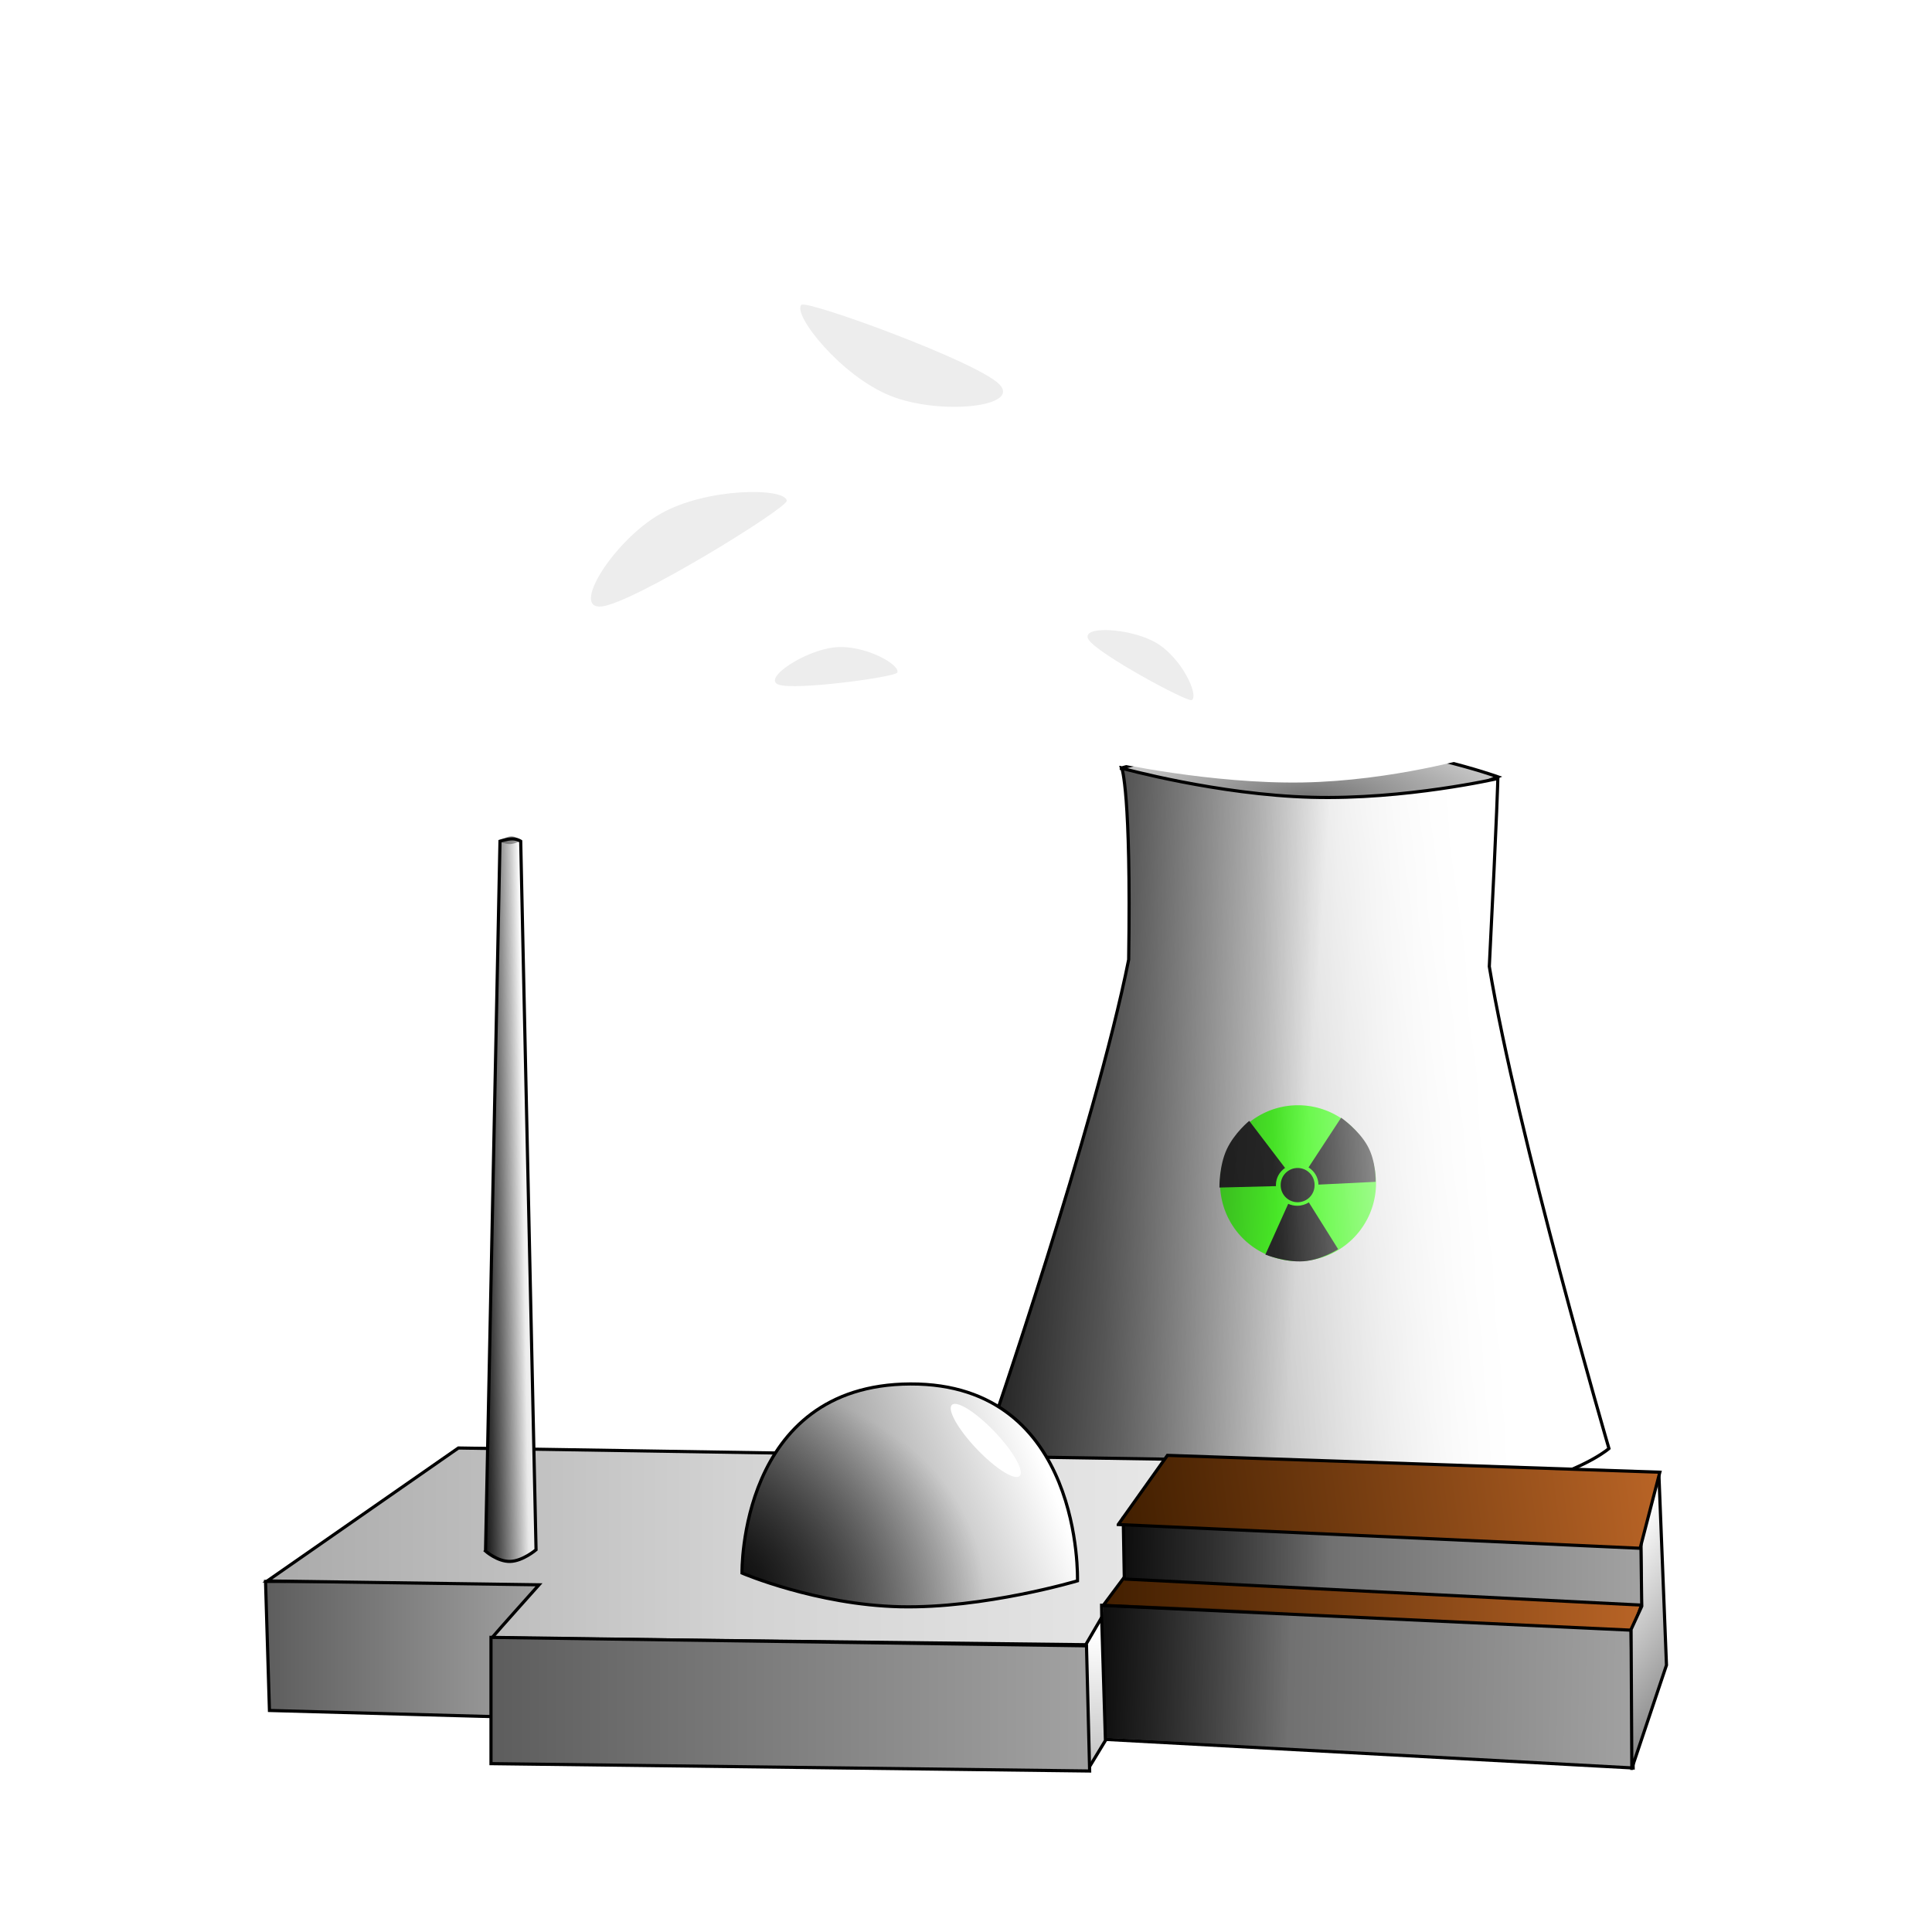 <svg:svg xmlns:dc="http://purl.org/dc/elements/1.1/" xmlns:ns1="http://www.w3.org/1999/xlink" xmlns:ns3="http://creativecommons.org/ns#" xmlns:rdf="http://www.w3.org/1999/02/22-rdf-syntax-ns#" xmlns:svg="http://www.w3.org/2000/svg" height="611.892" id="svg2" version="1.0" viewBox="-83.597 -50.991 611.892 611.892" width="611.892">
  <svg:defs id="defs4">
    <svg:linearGradient id="linearGradient3191">
      <svg:stop id="stop3193" offset="0" />
      <svg:stop id="stop3195" offset="1" stop-opacity="0" />
    </svg:linearGradient>
    <svg:linearGradient id="linearGradient7336">
      <svg:stop id="stop7338" offset="0" stop-color="#5d5d5d" />
      <svg:stop id="stop7340" offset="1" stop-color="#a2a2a2" />
    </svg:linearGradient>
    <svg:linearGradient id="linearGradient7272">
      <svg:stop id="stop7274" offset="0" stop-color="#616161" />
      <svg:stop id="stop7276" offset="1" stop-color="#fff" />
    </svg:linearGradient>
    <svg:linearGradient id="linearGradient6257">
      <svg:stop id="stop6259" offset="0" stop-color="#421f00" />
      <svg:stop id="stop6261" offset="1" stop-color="#b96426" />
    </svg:linearGradient>
    <svg:linearGradient id="linearGradient4260">
      <svg:stop id="stop4262" offset="0" stop-color="#c9c9c9" />
      <svg:stop id="stop4264" offset="1" stop-color="#fff" />
    </svg:linearGradient>
    <svg:linearGradient gradientUnits="userSpaceOnUse" id="linearGradient4266" x1="214.25" x2="303.82" y1="572.44" y2="537.12" ns1:href="#linearGradient7272" />
    <svg:linearGradient gradientTransform="translate(5.308 -8.664)" gradientUnits="userSpaceOnUse" id="linearGradient5243" x1="326.23" x2="495.84" y1="575.18" y2="553.19" ns1:href="#linearGradient6257" />
    <svg:linearGradient gradientUnits="userSpaceOnUse" id="linearGradient5251" x1="323.51" x2="322.38" y1="633.18" y2="596.26" ns1:href="#linearGradient4260" />
    <svg:linearGradient gradientUnits="userSpaceOnUse" id="linearGradient5262" x1="127.59" x2="145.23" y1="449.66" y2="448.86" ns1:href="#linearGradient4260" />
    <svg:linearGradient gradientUnits="userSpaceOnUse" id="linearGradient6239" x1="316.03" x2="450.31" y1="434.68" y2="415.82">
      <svg:stop id="stop7252" offset="0" stop-color="#adadad" />
      <svg:stop id="stop7254" offset="1" stop-color="#fff" />
    </svg:linearGradient>
    <svg:linearGradient gradientUnits="userSpaceOnUse" id="linearGradient6247" x1="67.862" x2="352.89" y1="568.02" y2="568.02">
      <svg:stop id="stop6251" offset="0" stop-color="#acacac" />
      <svg:stop id="stop6255" offset=".5" stop-color="#d3d3d3" />
      <svg:stop id="stop6253" offset="1" stop-color="#e8e8e8" />
    </svg:linearGradient>
    <svg:filter height="1.261" id="filter7246" width="1.173" x="-.087" y="-.13">
      <svg:feGaussianBlur id="feGaussianBlur7248" stdDeviation="10.69" />
    </svg:filter>
    <svg:radialGradient cx="390.03" cy="330.23" gradientTransform="matrix(1 0 0 .281 0 237.55)" gradientUnits="userSpaceOnUse" id="radialGradient7262" r="59.817">
      <svg:stop id="stop3185" offset="0" stop-color="#747474" />
      <svg:stop id="stop3187" offset="1" stop-color="#c4c4c4" />
    </svg:radialGradient>
    <svg:linearGradient gradientUnits="userSpaceOnUse" id="linearGradient7270" x1="324.86" x2="496.58" y1="586.45" y2="585.97" ns1:href="#linearGradient6257" />
    <svg:linearGradient gradientUnits="userSpaceOnUse" id="linearGradient7334" x1="59.552" x2="146.09" y1="600.67" y2="600.67" ns1:href="#linearGradient7336" />
    <svg:linearGradient gradientUnits="userSpaceOnUse" id="linearGradient7348" x1="130.96" x2="320.56" y1="618" y2="618" ns1:href="#linearGradient7336" />
    <svg:linearGradient gradientUnits="userSpaceOnUse" id="linearGradient7356" x1="339.51" x2="494.57" y1="609.92" y2="612.44" ns1:href="#linearGradient7336" />
    <svg:linearGradient gradientUnits="userSpaceOnUse" id="linearGradient7364" x1="358.48" x2="495.41" y1="572.9" y2="572.9" ns1:href="#linearGradient7336" />
    <svg:linearGradient gradientUnits="userSpaceOnUse" id="linearGradient7372" x1="530.6" x2="482.1" y1="612.74" y2="575.12" ns1:href="#linearGradient7272" />
    <svg:filter height="1.392" id="filter7458" width="1.409" x="-.204" y="-.196">
      <svg:feGaussianBlur id="feGaussianBlur7460" stdDeviation="1.888" />
    </svg:filter>
    <svg:linearGradient gradientUnits="userSpaceOnUse" id="linearGradient3197" x1="274.46" x2="391.14" y1="402.57" y2="411.05" ns1:href="#linearGradient3191" />
    <svg:linearGradient gradientUnits="userSpaceOnUse" id="linearGradient3201" x1="126.04" x2="141.17" y1="448.79" y2="448.57" ns1:href="#linearGradient3191" />
    <svg:linearGradient gradientTransform="translate(.471 -.471)" gradientUnits="userSpaceOnUse" id="linearGradient3209" x1="313.11" x2="383.46" y1="610.21" y2="612.44" ns1:href="#linearGradient3191" />
    <svg:radialGradient cx="200" cy="594.4" gradientTransform="matrix(1.704 .013 -.01 1.292 -138.2 -188.16)" gradientUnits="userSpaceOnUse" id="radialGradient4180" r="53.132" ns1:href="#linearGradient3191" />
    <svg:linearGradient gradientUnits="userSpaceOnUse" id="linearGradient4187" x1="320.48" x2="396.78" y1="569.71" y2="571.16" ns1:href="#linearGradient3191" />
    <svg:filter height="1.658" id="filter4301" width="1.428" x="-.214" y="-.329">
      <svg:feGaussianBlur id="feGaussianBlur4303" stdDeviation="3.098" />
    </svg:filter>
    <svg:filter height="2.467" id="filter4349" width="1.468" x="-.234" y="-.733">
      <svg:feGaussianBlur id="feGaussianBlur4351" stdDeviation="3.786" />
    </svg:filter>
    <svg:filter height="1.891" id="filter4389" width="1.59" x="-.295" y="-.446">
      <svg:feGaussianBlur id="feGaussianBlur4391" stdDeviation="4.122" />
    </svg:filter>
    <svg:linearGradient gradientUnits="userSpaceOnUse" id="linearGradient7363" x1="377.57" x2="450.31" y1="419.5" y2="415.82">
      <svg:stop id="stop7359" offset="0" stop-color="#fff" stop-opacity="0" />
      <svg:stop id="stop7361" offset="1" stop-color="#fff" />
    </svg:linearGradient>
  </svg:defs>
  <svg:g id="layer1" transform="translate(-59.052 -129.25)">
    <svg:path d="m330.59 321.5s30.34-8.46 60.25-8.05 59 10.83 59 10.83l-54.67 22.73-64.58-25.51z" fill="url(#radialGradient7262)" fill-rule="evenodd" id="path4250" stroke="#000" stroke-width="1px" />
    <svg:path d="m59.552 579.12l1.24 40.87 85.298 2.35v-43.35l-86.538 0.13z" fill="url(#linearGradient7334)" fill-rule="evenodd" id="path3271" stroke="#000" stroke-width="1px" />
    <svg:path d="m288.53 533.23s33.83-98.12 44.39-151.03c0.81-53.46-2.17-60.63-2.17-60.63s30.32 8.39 60.09 9.2 59-5.95 59-5.95-0.13 8.66-2.7 59.54c8.79 53.05 37.89 152.66 37.89 152.66s-22.6 20.3-98.52 18.95c-76.46-1.36-97.98-22.74-97.98-22.74z" fill="url(#linearGradient6239)" fill-rule="evenodd" id="path4248" />
    <svg:g fill-rule="evenodd" id="g4395" transform="matrix(-1 0 0 1 775.19 -5.184)">
      <svg:path d="m332.23 322.93s5.41-11.75 8.99-12c3.59-0.25 2.09 12.42 5.34 11 3.24-1.42 3.41-14.41 7.66-16.66s6.25 10.75 9.33 7.66c3.08-3.08-2.25-18.91 3-19.99s12.41 17.74 17.99 15.66 0.25-19.91 4.33-23.99c4.09-4.08 4.34 10.25 12 7.66 7.67-2.58 13.66-8.08 18.66-17.99s-3-20.41 1.33-21.66c4.34-1.25 6.5 19.58 16 16.66 9.5-2.91 18.41-12.5 21.99-28.32 3.58-15.83-12.16-13.08-7.66-34.99s3-35.74 25.66-52.65 35.57-23.91 64.98-15c29.4 8.92 31.4 17.33 52.65 50.65 21.24 33.33 38.82 61.57 32.32 82.64-6.5 21.08-48.4-10.33-58.32 1.67-9.91 12 38.24 37.82 18.66 46.32-19.57 8.5-65.14-13.16-96.96-12.33-31.83 0.83-30.33 15.66-30.33 15.66s-9.49-4.5-12.66-4 0 6 0 6-31.24 6.83-59.98 6.33-54.98-8.33-54.98-8.33z" fill="#fff" filter="url(#filter7246)" id="path6263" />
      <svg:path d="m515.55 296.47c-1.06-2.5 10.37-8.95 19.79-8.01 9.43 0.94 22.86 9.78 17.91 11.78-4.95 2.01-37.11-2.38-37.7-3.77z" fill-opacity=".073" filter="url(#filter4349)" id="path4191" />
      <svg:path d="m417.5 294.14c-1.06-2.5 10.37-8.95 19.8-8.01 9.42 0.94 22.85 9.78 17.9 11.78-4.94 2-37.11-2.38-37.7-3.77z" fill-opacity=".073" filter="url(#filter4389)" id="path4265" transform="matrix(.808 -.589 .589 .808 -88.305 313.41)" />
      <svg:path d="m417.5 294.14c-1.06-2.5 10.37-8.95 19.8-8.01 9.42 0.94 22.85 9.78 17.9 11.78-4.94 2-37.11-2.38-37.7-3.77z" fill-opacity=".073" filter="url(#filter4301)" id="path4267" transform="matrix(1.648 .755 -.928 1.342 135.47 -467.95)" />
      <svg:path d="m417.5 294.14c-1.06-2.5 10.37-8.95 19.8-8.01 9.42 0.94 22.85 9.78 17.9 11.78-4.94 2-37.11-2.38-37.7-3.77z" fill-opacity=".073" filter="url(#filter4301)" id="path4393" transform="matrix(-1.615 .823 -.476 -1.56 1360.2 295.25)" />
    </svg:g>
    <svg:g id="g6379" opacity=".8" transform="matrix(.215 0 0 .215 329.29 470.96)">
      <svg:path d="m380.71-84.849a114.87 114.87 0 1 1 -229.74 0 114.87 114.87 0 1 1 229.74 0z" fill="#2cff00" id="path4402" opacity="1" transform="translate(.53 1.318)" />
      <svg:path d="m329.84-180.03l-48 73.25c8.64 5.32 14.43 14.66 14.63 25.311l84.22-4.125s1.09-29.536-11.97-53.026c-13.06-23.5-38.88-41.41-38.88-41.41z" fill-rule="evenodd" id="path5373" />
      <svg:path d="m282.28-55.312c-4.92 3.149-10.8 5-17.12 5-4.73 0-9.23-1.042-13.25-2.876l-33.66 74.813s29.66 11.811 56.47 9.813c26.81-1.999 50.75-17.813 50.75-17.813l-43.19-68.937z" fill-rule="evenodd" id="path6344" />
      <svg:path d="m194.5-175.38c0 0.01-21.76 17.55-33.12 41.91-11.37 24.36-10.82 56.314-10.82 56.314l83.28-2.094c-0.03-0.552-0.03-1.097-0.03-1.656 0-10.405 5.33-19.604 13.47-25.124l-52.78-69.35z" fill-rule="evenodd" id="path6346" />
      <svg:path d="m291.83-73.768a19.726 19.726 0 1 1 -39.45 0 19.726 19.726 0 1 1 39.45 0z" id="path6377" opacity="1" transform="matrix(1.265 0 0 1.265 -78.41 12.565)" />
    </svg:g>
    <svg:path d="m288.53 533.23s33.83-98.12 44.39-151.03c0.81-53.46-2.17-60.63-2.17-60.63s30.32 8.39 60.09 9.2 59-5.95 59-5.95-0.13 8.66-2.7 59.54c8.79 53.05 37.89 152.66 37.89 152.66s-22.6 20.3-98.52 18.95c-76.46-1.36-97.98-22.74-97.98-22.74z" fill="url(#linearGradient7363)" fill-rule="evenodd" id="path7355" />
    <svg:path d="m288.53 533.23s33.83-98.12 44.39-151.03c0.81-53.46-2.17-60.63-2.17-60.63s30.32 8.39 60.09 9.2 59-5.95 59-5.95-0.13 8.66-2.7 59.54c8.79 53.05 37.89 152.66 37.89 152.66s-22.6 20.3-98.52 18.95c-76.46-1.36-97.98-22.74-97.98-22.74z" fill="url(#linearGradient3197)" fill-rule="evenodd" id="path3189" stroke="#000" stroke-width="1px" />
    <svg:path d="m131.23 597c1.67-2 14.93-16.81 14.93-16.81l-86.049-1.22 60.519-42.11 232.26 3.67-32.66 58.64-189-2.17z" fill="url(#linearGradient6247)" fill-rule="evenodd" id="path3265" stroke="#000" stroke-width="1px" />
    <svg:path d="m492.04 593.75l-167.69-7.07 0.51 42.43 167.84 9.09-0.66-44.45z" fill="url(#linearGradient7356)" fill-rule="evenodd" id="path2283" stroke="#000" stroke-width="1px" />
    <svg:path d="m324.86 586.73l6.99-9.37 164.73 5.74-4.05 11.48-167.67-7.85z" fill="url(#linearGradient7270)" fill-rule="evenodd" id="path2287" stroke="#000" stroke-width="1px" />
    <svg:path d="m492.28 638.33l-0.24-44.01 3.3-7.15-0.26-20.52 5.74-22.19 2.43 61.17-10.97 32.7z" fill="url(#linearGradient7372)" fill-rule="evenodd" id="path2281" stroke="#000" stroke-width="1px" />
    <svg:path d="m331.54 578.36l-0.34-19.17 163.95 7 0.26 20.43-163.87-8.26z" fill="url(#linearGradient7364)" fill-rule="evenodd" id="path3259" />
    <svg:path d="m320.28 638.2l5.28-8.7-1.2-38.96-5.16 8.84 1.08 38.82z" fill="url(#linearGradient5251)" fill-rule="evenodd" id="path3267" stroke="#000" stroke-width="1px" />
    <svg:path d="m492.51 593.28l-167.68-7.07 0.5 42.43 167.84 9.09-0.66-44.45z" fill="url(#linearGradient3209)" fill-rule="evenodd" id="path3207" />
    <svg:path d="m319.56 599.51l-188.6-2.67v39.99l189.6 2.33-1-39.65z" fill="url(#linearGradient7348)" fill-rule="evenodd" id="path3263" stroke="#000" stroke-width="1px" />
    <svg:path d="m210.46 576.47s-1.13-59.69 53.33-59.89c54.87-0.21 52.92 62.35 52.92 62.35s-29.64 8.82-56.2 8.21c-26.57-0.62-50.05-10.67-50.05-10.67z" fill="url(#linearGradient4266)" fill-rule="evenodd" id="path3273" />
    <svg:path d="m129.23 569.5l4.58-224.82s2.21-0.74 3.85-0.74 2.71 0.74 2.71 0.74l4.86 224.41s-4.21 3.59-8.21 3.69-7.79-3.28-7.79-3.28z" fill="url(#linearGradient5262)" fill-rule="evenodd" id="path4244" />
    <svg:path d="m133.61 344.68s1.98-1.42 3.59-1.55c1.6-0.14 3.22 1.4 3.22 1.4s-1.63 0.91-3.24 1.05c-1.6 0.13-3.57-0.9-3.57-0.9z" fill="#a2a2a2" fill-rule="evenodd" id="path4246" />
    <svg:path d="m286.79 540.4a3.929 15.536 0 1 1 -7.86 0 3.929 15.536 0 1 1 7.86 0z" fill="#fff" filter="url(#filter7458)" id="path7278" transform="matrix(.724 -.69 .69 .724 -290 338.39)" />
    <svg:path d="m129.23 569.5l4.58-224.82s2.21-0.74 3.85-0.74 2.71 0.74 2.71 0.74l4.86 224.41s-4.21 3.59-8.21 3.69-7.79-3.28-7.79-3.28z" fill="url(#linearGradient3201)" fill-rule="evenodd" id="path3199" stroke="#000" stroke-width="1px" />
    <svg:path d="m210.46 576.47s-1.13-59.69 53.33-59.89c54.87-0.21 52.92 62.35 52.92 62.35s-29.64 8.82-56.2 8.21c-26.57-0.62-50.05-10.67-50.05-10.67z" fill="url(#radialGradient4180)" fill-rule="evenodd" id="path3203" stroke="#000" stroke-width="1px" />
    <svg:path d="m331.54 578.36l-0.34-19.17 163.95 7 0.26 20.43-163.87-8.26z" fill="url(#linearGradient4187)" fill-rule="evenodd" id="path4185" stroke="#000" stroke-width="1px" />
    <svg:path d="m329.62 561.1l15.58-21.91 155.95 5.34-6.24 24.09-165.29-7.52z" fill="url(#linearGradient5243)" fill-rule="evenodd" id="path3261" stroke="#000" stroke-width="1px" />
  </svg:g>
</svg:svg>